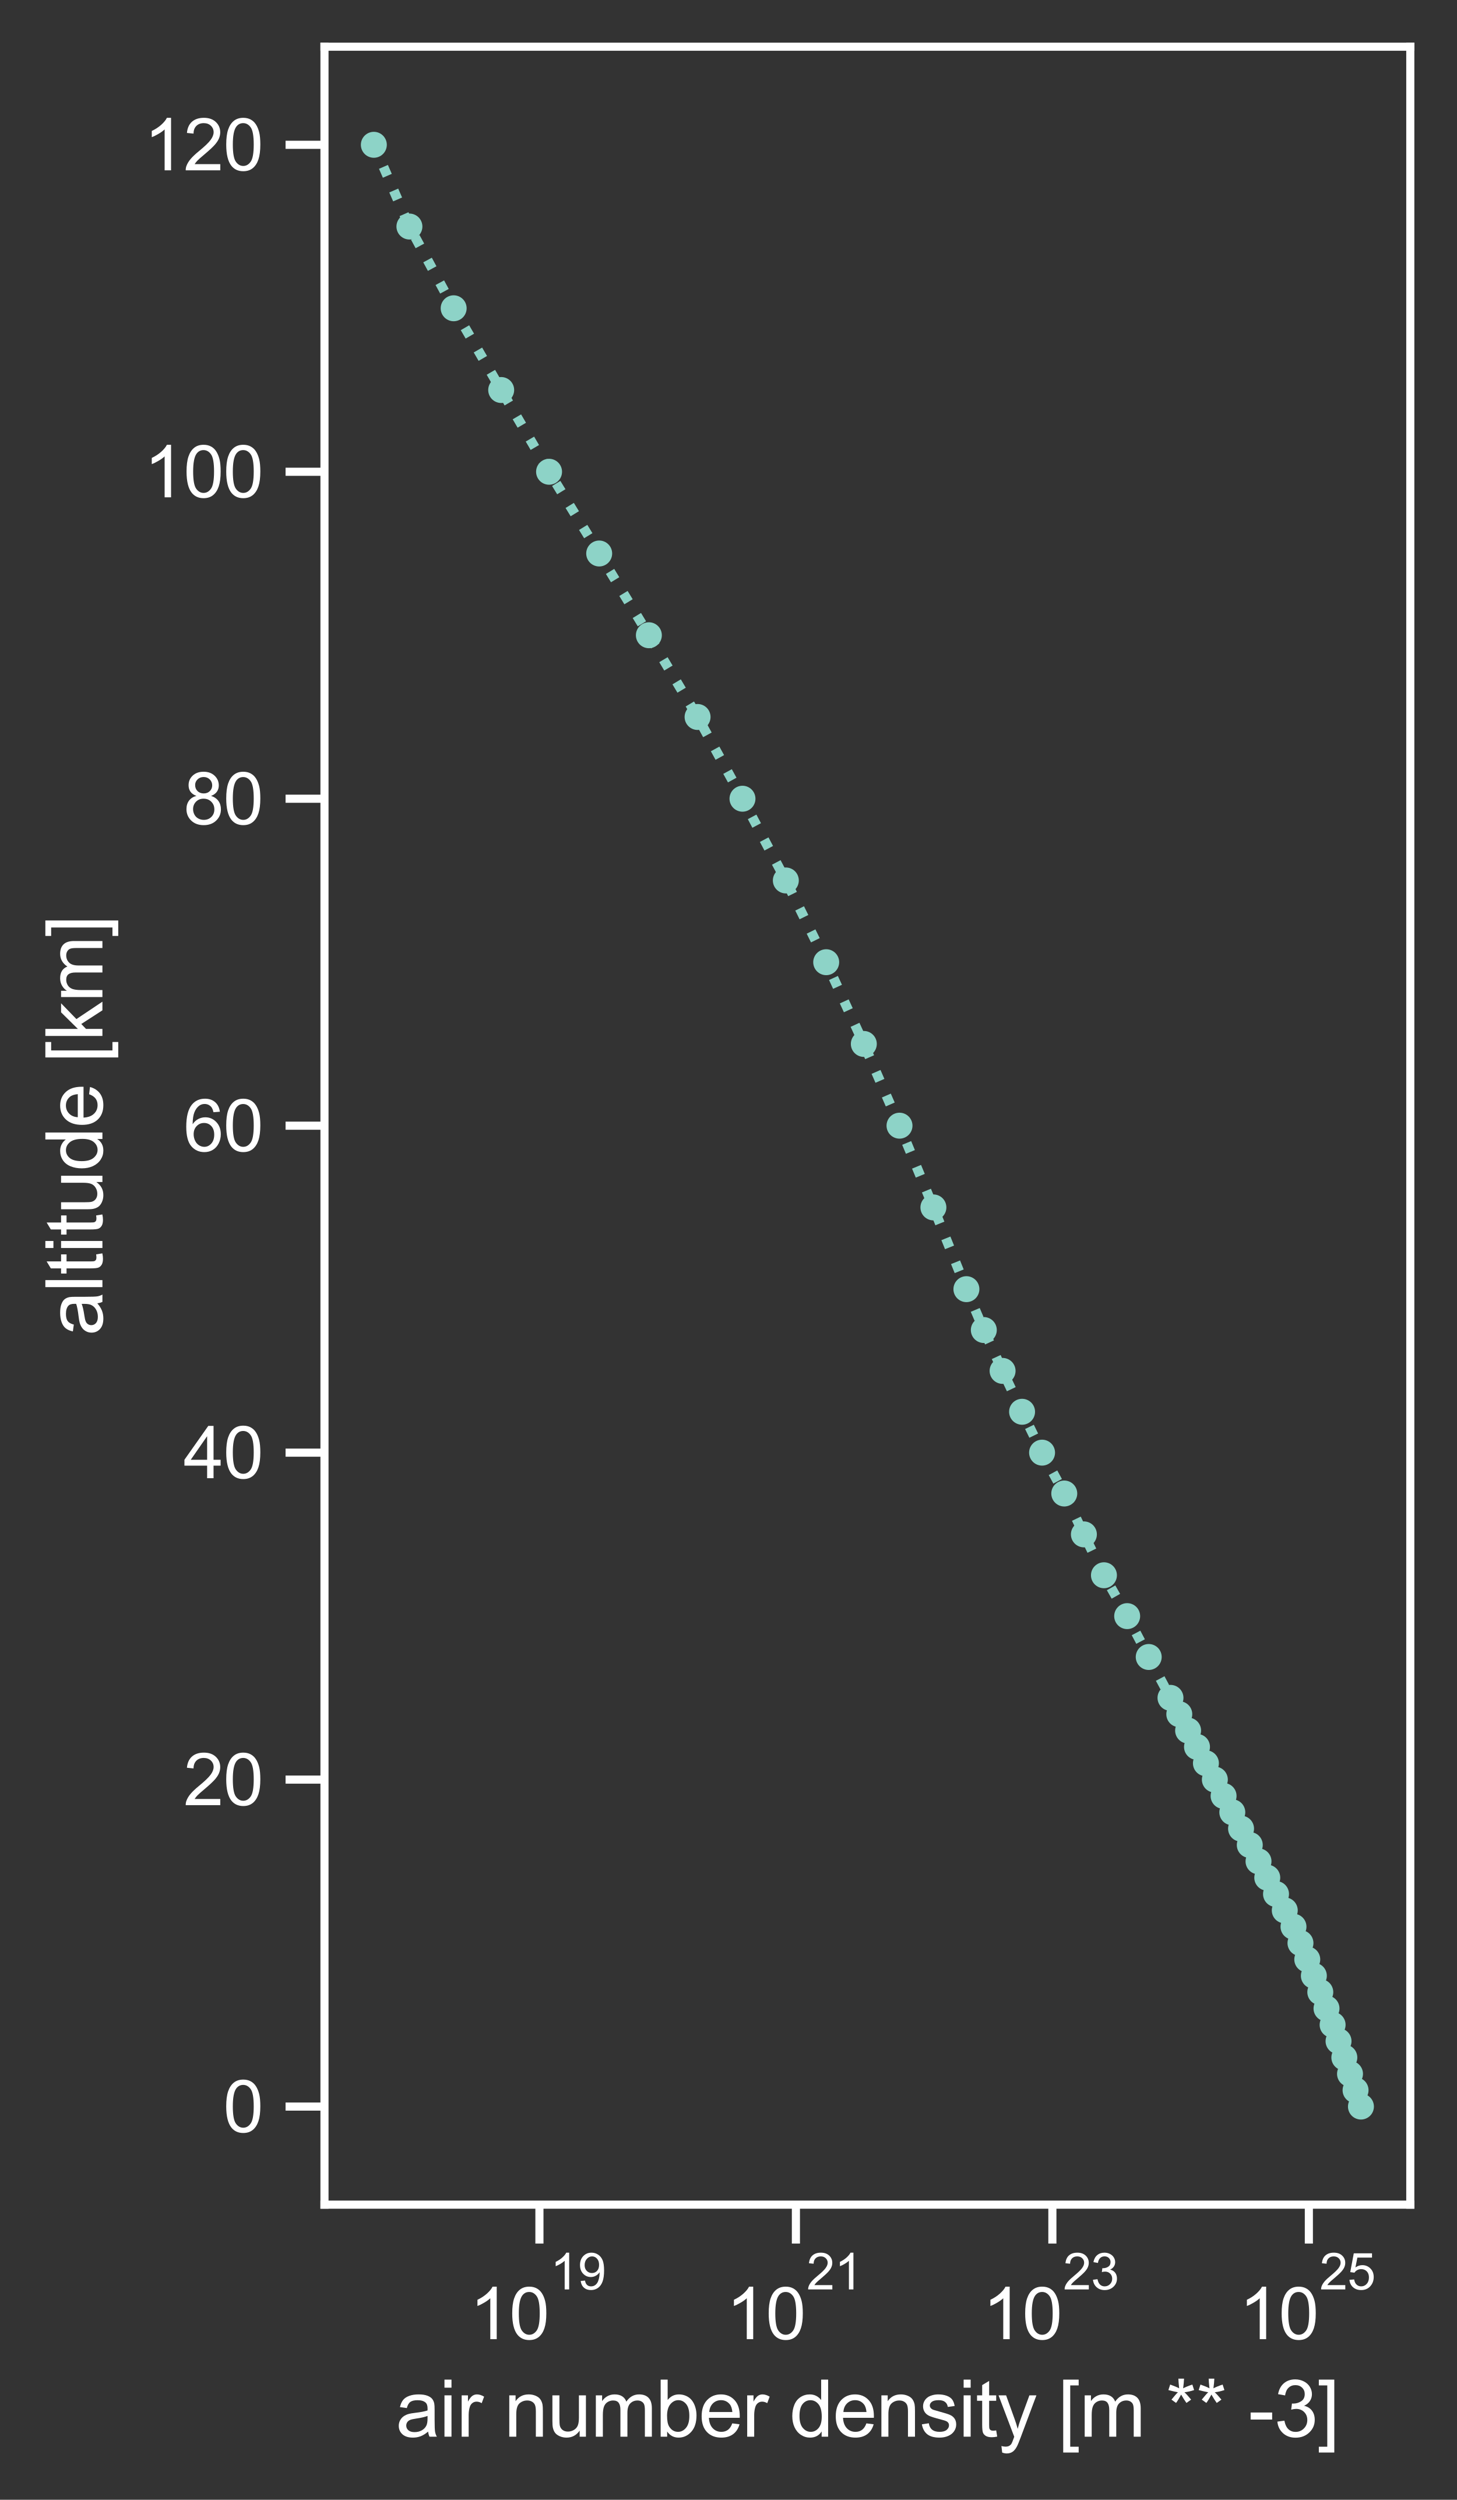 <?xml version="1.0" encoding="utf-8" standalone="no"?>
<!DOCTYPE svg PUBLIC "-//W3C//DTD SVG 1.1//EN"
  "http://www.w3.org/Graphics/SVG/1.1/DTD/svg11.dtd">
<svg xmlns:xlink="http://www.w3.org/1999/xlink" width="224.625pt" height="385.331pt" viewBox="0 0 224.625 385.331" xmlns="http://www.w3.org/2000/svg" version="1.1">
 <rect x="0" y="0" width="224.625" height="385.331" fill="#333333" stroke="none"/>
 <defs>
  <style type="text/css">*{stroke-linejoin: round; stroke-linecap: butt}</style>
 </defs>
 <g id="figure_1">
  <g id="patch_1">
   <path d="M 0 385.331
L 224.625 385.331
L 224.625 0
L 0 0
L 0 385.331
z
" style="fill: none"/>
  </g>
  <g id="axes_1">
   <g id="patch_2">
    <path d="M 50.025 339.84
L 217.425 339.84
L 217.425 7.2
L 50.025 7.2
L 50.025 339.84
z
" style="fill: none"/>
   </g>
   <g id="matplotlib.axis_1">
    <g id="xtick_1">
     <g id="line2d_1">
      <defs>
       <path id="m7d8b421454" d="M 0 0
L 0 6
" style="stroke: #ffffff; stroke-width: 1.25"/>
      </defs>
      <g>
       <use xlink:href="#m7d8b421454" x="83.163" y="339.84" style="fill: #ffffff; stroke: #ffffff; stroke-width: 1.25"/>
      </g>
     </g>
     <g id="text_1">
      <!-- $\mathdefault{10^{19}}$ -->
      <g style="fill: #ffffff" transform="translate(72.383 360.684) scale(0.11 -0.11)">
       <defs>
        <path id="ArialMT-31" d="M 2384 0
L 1822 0
L 1822 3584
Q 1619 3391 1289 3197
Q 959 3003 697 2906
L 697 3450
Q 1169 3672 1522 3987
Q 1875 4303 2022 4600
L 2384 4600
L 2384 0
z
" transform="scale(0.016)"/>
        <path id="ArialMT-30" d="M 266 2259
Q 266 3072 433 3567
Q 600 4063 929 4331
Q 1259 4600 1759 4600
Q 2128 4600 2406 4451
Q 2684 4303 2865 4023
Q 3047 3744 3150 3342
Q 3253 2941 3253 2259
Q 3253 1453 3087 958
Q 2922 463 2592 192
Q 2263 -78 1759 -78
Q 1097 -78 719 397
Q 266 969 266 2259
z
M 844 2259
Q 844 1131 1108 757
Q 1372 384 1759 384
Q 2147 384 2411 759
Q 2675 1134 2675 2259
Q 2675 3391 2411 3762
Q 2147 4134 1753 4134
Q 1366 4134 1134 3806
Q 844 3388 844 2259
z
" transform="scale(0.016)"/>
        <path id="ArialMT-39" d="M 350 1059
L 891 1109
Q 959 728 1153 556
Q 1347 384 1650 384
Q 1909 384 2104 503
Q 2300 622 2425 820
Q 2550 1019 2634 1356
Q 2719 1694 2719 2044
Q 2719 2081 2716 2156
Q 2547 1888 2255 1720
Q 1963 1553 1622 1553
Q 1053 1553 659 1965
Q 266 2378 266 3053
Q 266 3750 677 4175
Q 1088 4600 1706 4600
Q 2153 4600 2523 4359
Q 2894 4119 3086 3673
Q 3278 3228 3278 2384
Q 3278 1506 3087 986
Q 2897 466 2520 194
Q 2144 -78 1638 -78
Q 1100 -78 759 220
Q 419 519 350 1059
z
M 2653 3081
Q 2653 3566 2395 3850
Q 2138 4134 1775 4134
Q 1400 4134 1122 3828
Q 844 3522 844 3034
Q 844 2597 1108 2323
Q 1372 2050 1759 2050
Q 2150 2050 2401 2323
Q 2653 2597 2653 3081
z
" transform="scale(0.016)"/>
       </defs>
       <use xlink:href="#ArialMT-31" transform="translate(0 0.994)"/>
       <use xlink:href="#ArialMT-30" transform="translate(55.615 0.994)"/>
       <use xlink:href="#ArialMT-31" transform="translate(112.973 70.688) scale(0.7)"/>
       <use xlink:href="#ArialMT-39" transform="translate(151.903 70.688) scale(0.7)"/>
      </g>
     </g>
    </g>
    <g id="xtick_2">
     <g id="line2d_2">
      <g>
       <use xlink:href="#m7d8b421454" x="122.704" y="339.84" style="fill: #ffffff; stroke: #ffffff; stroke-width: 1.25"/>
      </g>
     </g>
     <g id="text_2">
      <!-- $\mathdefault{10^{21}}$ -->
      <g style="fill: #ffffff" transform="translate(111.924 360.684) scale(0.11 -0.11)">
       <defs>
        <path id="ArialMT-32" d="M 3222 541
L 3222 0
L 194 0
Q 188 203 259 391
Q 375 700 629 1000
Q 884 1300 1366 1694
Q 2113 2306 2375 2664
Q 2638 3022 2638 3341
Q 2638 3675 2398 3904
Q 2159 4134 1775 4134
Q 1369 4134 1125 3890
Q 881 3647 878 3216
L 300 3275
Q 359 3922 746 4261
Q 1134 4600 1788 4600
Q 2447 4600 2831 4234
Q 3216 3869 3216 3328
Q 3216 3053 3103 2787
Q 2991 2522 2730 2228
Q 2469 1934 1863 1422
Q 1356 997 1212 845
Q 1069 694 975 541
L 3222 541
z
" transform="scale(0.016)"/>
       </defs>
       <use xlink:href="#ArialMT-31" transform="translate(0 0.994)"/>
       <use xlink:href="#ArialMT-30" transform="translate(55.615 0.994)"/>
       <use xlink:href="#ArialMT-32" transform="translate(112.973 70.688) scale(0.7)"/>
       <use xlink:href="#ArialMT-31" transform="translate(151.903 70.688) scale(0.7)"/>
      </g>
     </g>
    </g>
    <g id="xtick_3">
     <g id="line2d_3">
      <g>
       <use xlink:href="#m7d8b421454" x="162.245" y="339.84" style="fill: #ffffff; stroke: #ffffff; stroke-width: 1.25"/>
      </g>
     </g>
     <g id="text_3">
      <!-- $\mathdefault{10^{23}}$ -->
      <g style="fill: #ffffff" transform="translate(151.465 360.684) scale(0.11 -0.11)">
       <defs>
        <path id="ArialMT-33" d="M 269 1209
L 831 1284
Q 928 806 1161 595
Q 1394 384 1728 384
Q 2125 384 2398 659
Q 2672 934 2672 1341
Q 2672 1728 2419 1979
Q 2166 2231 1775 2231
Q 1616 2231 1378 2169
L 1441 2663
Q 1497 2656 1531 2656
Q 1891 2656 2178 2843
Q 2466 3031 2466 3422
Q 2466 3731 2256 3934
Q 2047 4138 1716 4138
Q 1388 4138 1169 3931
Q 950 3725 888 3313
L 325 3413
Q 428 3978 793 4289
Q 1159 4600 1703 4600
Q 2078 4600 2393 4439
Q 2709 4278 2876 4000
Q 3044 3722 3044 3409
Q 3044 3113 2884 2869
Q 2725 2625 2413 2481
Q 2819 2388 3044 2092
Q 3269 1797 3269 1353
Q 3269 753 2831 336
Q 2394 -81 1725 -81
Q 1122 -81 723 278
Q 325 638 269 1209
z
" transform="scale(0.016)"/>
       </defs>
       <use xlink:href="#ArialMT-31" transform="translate(0 0.994)"/>
       <use xlink:href="#ArialMT-30" transform="translate(55.615 0.994)"/>
       <use xlink:href="#ArialMT-32" transform="translate(112.973 70.688) scale(0.7)"/>
       <use xlink:href="#ArialMT-33" transform="translate(151.903 70.688) scale(0.7)"/>
      </g>
     </g>
    </g>
    <g id="xtick_4">
     <g id="line2d_4">
      <g>
       <use xlink:href="#m7d8b421454" x="201.786" y="339.84" style="fill: #ffffff; stroke: #ffffff; stroke-width: 1.25"/>
      </g>
     </g>
     <g id="text_4">
      <!-- $\mathdefault{10^{25}}$ -->
      <g style="fill: #ffffff" transform="translate(191.006 360.684) scale(0.11 -0.11)">
       <defs>
        <path id="ArialMT-35" d="M 266 1200
L 856 1250
Q 922 819 1161 601
Q 1400 384 1738 384
Q 2144 384 2425 690
Q 2706 997 2706 1503
Q 2706 1984 2436 2262
Q 2166 2541 1728 2541
Q 1456 2541 1237 2417
Q 1019 2294 894 2097
L 366 2166
L 809 4519
L 3088 4519
L 3088 3981
L 1259 3981
L 1013 2750
Q 1425 3038 1878 3038
Q 2478 3038 2890 2622
Q 3303 2206 3303 1553
Q 3303 931 2941 478
Q 2500 -78 1738 -78
Q 1113 -78 717 272
Q 322 622 266 1200
z
" transform="scale(0.016)"/>
       </defs>
       <use xlink:href="#ArialMT-31" transform="translate(0 0.994)"/>
       <use xlink:href="#ArialMT-30" transform="translate(55.615 0.994)"/>
       <use xlink:href="#ArialMT-32" transform="translate(112.973 70.688) scale(0.7)"/>
       <use xlink:href="#ArialMT-35" transform="translate(151.903 70.688) scale(0.7)"/>
      </g>
     </g>
    </g>
    <g id="text_5">
     <!-- air number density [m ** -3] -->
     <g style="fill: #ffffff" transform="translate(61.035 375.606) scale(0.12 -0.12)">
      <defs>
       <path id="ArialMT-61" d="M 2588 409
Q 2275 144 1986 34
Q 1697 -75 1366 -75
Q 819 -75 525 192
Q 231 459 231 875
Q 231 1119 342 1320
Q 453 1522 633 1644
Q 813 1766 1038 1828
Q 1203 1872 1538 1913
Q 2219 1994 2541 2106
Q 2544 2222 2544 2253
Q 2544 2597 2384 2738
Q 2169 2928 1744 2928
Q 1347 2928 1158 2789
Q 969 2650 878 2297
L 328 2372
Q 403 2725 575 2942
Q 747 3159 1072 3276
Q 1397 3394 1825 3394
Q 2250 3394 2515 3294
Q 2781 3194 2906 3042
Q 3031 2891 3081 2659
Q 3109 2516 3109 2141
L 3109 1391
Q 3109 606 3145 398
Q 3181 191 3288 0
L 2700 0
Q 2613 175 2588 409
z
M 2541 1666
Q 2234 1541 1622 1453
Q 1275 1403 1131 1340
Q 988 1278 909 1158
Q 831 1038 831 891
Q 831 666 1001 516
Q 1172 366 1500 366
Q 1825 366 2078 508
Q 2331 650 2450 897
Q 2541 1088 2541 1459
L 2541 1666
z
" transform="scale(0.016)"/>
       <path id="ArialMT-69" d="M 425 3934
L 425 4581
L 988 4581
L 988 3934
L 425 3934
z
M 425 0
L 425 3319
L 988 3319
L 988 0
L 425 0
z
" transform="scale(0.016)"/>
       <path id="ArialMT-72" d="M 416 0
L 416 3319
L 922 3319
L 922 2816
Q 1116 3169 1280 3281
Q 1444 3394 1641 3394
Q 1925 3394 2219 3213
L 2025 2691
Q 1819 2813 1613 2813
Q 1428 2813 1281 2702
Q 1134 2591 1072 2394
Q 978 2094 978 1738
L 978 0
L 416 0
z
" transform="scale(0.016)"/>
       <path id="ArialMT-20" transform="scale(0.016)"/>
       <path id="ArialMT-6e" d="M 422 0
L 422 3319
L 928 3319
L 928 2847
Q 1294 3394 1984 3394
Q 2284 3394 2536 3286
Q 2788 3178 2913 3003
Q 3038 2828 3088 2588
Q 3119 2431 3119 2041
L 3119 0
L 2556 0
L 2556 2019
Q 2556 2363 2490 2533
Q 2425 2703 2258 2804
Q 2091 2906 1866 2906
Q 1506 2906 1245 2678
Q 984 2450 984 1813
L 984 0
L 422 0
z
" transform="scale(0.016)"/>
       <path id="ArialMT-75" d="M 2597 0
L 2597 488
Q 2209 -75 1544 -75
Q 1250 -75 995 37
Q 741 150 617 320
Q 494 491 444 738
Q 409 903 409 1263
L 409 3319
L 972 3319
L 972 1478
Q 972 1038 1006 884
Q 1059 663 1231 536
Q 1403 409 1656 409
Q 1909 409 2131 539
Q 2353 669 2445 892
Q 2538 1116 2538 1541
L 2538 3319
L 3100 3319
L 3100 0
L 2597 0
z
" transform="scale(0.016)"/>
       <path id="ArialMT-6d" d="M 422 0
L 422 3319
L 925 3319
L 925 2853
Q 1081 3097 1340 3245
Q 1600 3394 1931 3394
Q 2300 3394 2536 3241
Q 2772 3088 2869 2813
Q 3263 3394 3894 3394
Q 4388 3394 4653 3120
Q 4919 2847 4919 2278
L 4919 0
L 4359 0
L 4359 2091
Q 4359 2428 4304 2576
Q 4250 2725 4106 2815
Q 3963 2906 3769 2906
Q 3419 2906 3187 2673
Q 2956 2441 2956 1928
L 2956 0
L 2394 0
L 2394 2156
Q 2394 2531 2256 2718
Q 2119 2906 1806 2906
Q 1569 2906 1367 2781
Q 1166 2656 1075 2415
Q 984 2175 984 1722
L 984 0
L 422 0
z
" transform="scale(0.016)"/>
       <path id="ArialMT-62" d="M 941 0
L 419 0
L 419 4581
L 981 4581
L 981 2947
Q 1338 3394 1891 3394
Q 2197 3394 2470 3270
Q 2744 3147 2920 2923
Q 3097 2700 3197 2384
Q 3297 2069 3297 1709
Q 3297 856 2875 390
Q 2453 -75 1863 -75
Q 1275 -75 941 416
L 941 0
z
M 934 1684
Q 934 1088 1097 822
Q 1363 388 1816 388
Q 2184 388 2453 708
Q 2722 1028 2722 1663
Q 2722 2313 2464 2622
Q 2206 2931 1841 2931
Q 1472 2931 1203 2611
Q 934 2291 934 1684
z
" transform="scale(0.016)"/>
       <path id="ArialMT-65" d="M 2694 1069
L 3275 997
Q 3138 488 2766 206
Q 2394 -75 1816 -75
Q 1088 -75 661 373
Q 234 822 234 1631
Q 234 2469 665 2931
Q 1097 3394 1784 3394
Q 2450 3394 2872 2941
Q 3294 2488 3294 1666
Q 3294 1616 3291 1516
L 816 1516
Q 847 969 1125 678
Q 1403 388 1819 388
Q 2128 388 2347 550
Q 2566 713 2694 1069
z
M 847 1978
L 2700 1978
Q 2663 2397 2488 2606
Q 2219 2931 1791 2931
Q 1403 2931 1139 2672
Q 875 2413 847 1978
z
" transform="scale(0.016)"/>
       <path id="ArialMT-64" d="M 2575 0
L 2575 419
Q 2259 -75 1647 -75
Q 1250 -75 917 144
Q 584 363 401 755
Q 219 1147 219 1656
Q 219 2153 384 2558
Q 550 2963 881 3178
Q 1213 3394 1622 3394
Q 1922 3394 2156 3267
Q 2391 3141 2538 2938
L 2538 4581
L 3097 4581
L 3097 0
L 2575 0
z
M 797 1656
Q 797 1019 1065 703
Q 1334 388 1700 388
Q 2069 388 2326 689
Q 2584 991 2584 1609
Q 2584 2291 2321 2609
Q 2059 2928 1675 2928
Q 1300 2928 1048 2622
Q 797 2316 797 1656
z
" transform="scale(0.016)"/>
       <path id="ArialMT-73" d="M 197 991
L 753 1078
Q 800 744 1014 566
Q 1228 388 1613 388
Q 2000 388 2187 545
Q 2375 703 2375 916
Q 2375 1106 2209 1216
Q 2094 1291 1634 1406
Q 1016 1563 777 1677
Q 538 1791 414 1992
Q 291 2194 291 2438
Q 291 2659 392 2848
Q 494 3038 669 3163
Q 800 3259 1026 3326
Q 1253 3394 1513 3394
Q 1903 3394 2198 3281
Q 2494 3169 2634 2976
Q 2775 2784 2828 2463
L 2278 2388
Q 2241 2644 2061 2787
Q 1881 2931 1553 2931
Q 1166 2931 1000 2803
Q 834 2675 834 2503
Q 834 2394 903 2306
Q 972 2216 1119 2156
Q 1203 2125 1616 2013
Q 2213 1853 2448 1751
Q 2684 1650 2818 1456
Q 2953 1263 2953 975
Q 2953 694 2789 445
Q 2625 197 2315 61
Q 2006 -75 1616 -75
Q 969 -75 630 194
Q 291 463 197 991
z
" transform="scale(0.016)"/>
       <path id="ArialMT-74" d="M 1650 503
L 1731 6
Q 1494 -44 1306 -44
Q 1000 -44 831 53
Q 663 150 594 308
Q 525 466 525 972
L 525 2881
L 113 2881
L 113 3319
L 525 3319
L 525 4141
L 1084 4478
L 1084 3319
L 1650 3319
L 1650 2881
L 1084 2881
L 1084 941
Q 1084 700 1114 631
Q 1144 563 1211 522
Q 1278 481 1403 481
Q 1497 481 1650 503
z
" transform="scale(0.016)"/>
       <path id="ArialMT-79" d="M 397 -1278
L 334 -750
Q 519 -800 656 -800
Q 844 -800 956 -737
Q 1069 -675 1141 -563
Q 1194 -478 1313 -144
Q 1328 -97 1363 -6
L 103 3319
L 709 3319
L 1400 1397
Q 1534 1031 1641 628
Q 1738 1016 1872 1384
L 2581 3319
L 3144 3319
L 1881 -56
Q 1678 -603 1566 -809
Q 1416 -1088 1222 -1217
Q 1028 -1347 759 -1347
Q 597 -1347 397 -1278
z
" transform="scale(0.016)"/>
       <path id="ArialMT-5b" d="M 434 -1272
L 434 4581
L 1675 4581
L 1675 4116
L 997 4116
L 997 -806
L 1675 -806
L 1675 -1272
L 434 -1272
z
" transform="scale(0.016)"/>
       <path id="ArialMT-2a" d="M 200 3741
L 344 4184
Q 841 4009 1066 3881
Q 1006 4447 1003 4659
L 1456 4659
Q 1447 4350 1384 3884
Q 1706 4047 2122 4184
L 2266 3741
Q 1869 3609 1488 3566
Q 1678 3400 2025 2975
L 1650 2709
Q 1469 2956 1222 3381
Q 991 2941 816 2709
L 447 2975
Q 809 3422 966 3566
Q 563 3644 200 3741
z
" transform="scale(0.016)"/>
       <path id="ArialMT-2d" d="M 203 1375
L 203 1941
L 1931 1941
L 1931 1375
L 203 1375
z
" transform="scale(0.016)"/>
       <path id="ArialMT-5d" d="M 1363 -1272
L 122 -1272
L 122 -806
L 800 -806
L 800 4116
L 122 4116
L 122 4581
L 1363 4581
L 1363 -1272
z
" transform="scale(0.016)"/>
      </defs>
      <use xlink:href="#ArialMT-61"/>
      <use xlink:href="#ArialMT-69" transform="translate(55.615 0)"/>
      <use xlink:href="#ArialMT-72" transform="translate(77.832 0)"/>
      <use xlink:href="#ArialMT-20" transform="translate(111.133 0)"/>
      <use xlink:href="#ArialMT-6e" transform="translate(138.916 0)"/>
      <use xlink:href="#ArialMT-75" transform="translate(194.531 0)"/>
      <use xlink:href="#ArialMT-6d" transform="translate(250.146 0)"/>
      <use xlink:href="#ArialMT-62" transform="translate(333.447 0)"/>
      <use xlink:href="#ArialMT-65" transform="translate(389.062 0)"/>
      <use xlink:href="#ArialMT-72" transform="translate(444.678 0)"/>
      <use xlink:href="#ArialMT-20" transform="translate(477.979 0)"/>
      <use xlink:href="#ArialMT-64" transform="translate(505.762 0)"/>
      <use xlink:href="#ArialMT-65" transform="translate(561.377 0)"/>
      <use xlink:href="#ArialMT-6e" transform="translate(616.992 0)"/>
      <use xlink:href="#ArialMT-73" transform="translate(672.607 0)"/>
      <use xlink:href="#ArialMT-69" transform="translate(722.607 0)"/>
      <use xlink:href="#ArialMT-74" transform="translate(744.824 0)"/>
      <use xlink:href="#ArialMT-79" transform="translate(772.607 0)"/>
      <use xlink:href="#ArialMT-20" transform="translate(822.607 0)"/>
      <use xlink:href="#ArialMT-5b" transform="translate(850.391 0)"/>
      <use xlink:href="#ArialMT-6d" transform="translate(878.174 0)"/>
      <use xlink:href="#ArialMT-20" transform="translate(961.475 0)"/>
      <use xlink:href="#ArialMT-2a" transform="translate(989.258 0)"/>
      <use xlink:href="#ArialMT-2a" transform="translate(1028.174 0)"/>
      <use xlink:href="#ArialMT-20" transform="translate(1067.09 0)"/>
      <use xlink:href="#ArialMT-2d" transform="translate(1094.873 0)"/>
      <use xlink:href="#ArialMT-33" transform="translate(1128.174 0)"/>
      <use xlink:href="#ArialMT-5d" transform="translate(1183.789 0)"/>
     </g>
    </g>
   </g>
   <g id="matplotlib.axis_2">
    <g id="ytick_1">
     <g id="line2d_5">
      <defs>
       <path id="m707c1c46cb" d="M 0 0
L -6 0
" style="stroke: #ffffff; stroke-width: 1.25"/>
      </defs>
      <g>
       <use xlink:href="#m707c1c46cb" x="50.025" y="324.72" style="fill: #ffffff; stroke: #ffffff; stroke-width: 1.25"/>
      </g>
     </g>
     <g id="text_6">
      <!-- 0 -->
      <g style="fill: #ffffff" transform="translate(34.408 328.657) scale(0.11 -0.11)">
       <use xlink:href="#ArialMT-30"/>
      </g>
     </g>
    </g>
    <g id="ytick_2">
     <g id="line2d_6">
      <g>
       <use xlink:href="#m707c1c46cb" x="50.025" y="274.32" style="fill: #ffffff; stroke: #ffffff; stroke-width: 1.25"/>
      </g>
     </g>
     <g id="text_7">
      <!-- 20 -->
      <g style="fill: #ffffff" transform="translate(28.291 278.257) scale(0.11 -0.11)">
       <use xlink:href="#ArialMT-32"/>
       <use xlink:href="#ArialMT-30" transform="translate(55.615 0)"/>
      </g>
     </g>
    </g>
    <g id="ytick_3">
     <g id="line2d_7">
      <g>
       <use xlink:href="#m707c1c46cb" x="50.025" y="223.92" style="fill: #ffffff; stroke: #ffffff; stroke-width: 1.25"/>
      </g>
     </g>
     <g id="text_8">
      <!-- 40 -->
      <g style="fill: #ffffff" transform="translate(28.291 227.857) scale(0.11 -0.11)">
       <defs>
        <path id="ArialMT-34" d="M 2069 0
L 2069 1097
L 81 1097
L 81 1613
L 2172 4581
L 2631 4581
L 2631 1613
L 3250 1613
L 3250 1097
L 2631 1097
L 2631 0
L 2069 0
z
M 2069 1613
L 2069 3678
L 634 1613
L 2069 1613
z
" transform="scale(0.016)"/>
       </defs>
       <use xlink:href="#ArialMT-34"/>
       <use xlink:href="#ArialMT-30" transform="translate(55.615 0)"/>
      </g>
     </g>
    </g>
    <g id="ytick_4">
     <g id="line2d_8">
      <g>
       <use xlink:href="#m707c1c46cb" x="50.025" y="173.52" style="fill: #ffffff; stroke: #ffffff; stroke-width: 1.25"/>
      </g>
     </g>
     <g id="text_9">
      <!-- 60 -->
      <g style="fill: #ffffff" transform="translate(28.291 177.457) scale(0.11 -0.11)">
       <defs>
        <path id="ArialMT-36" d="M 3184 3459
L 2625 3416
Q 2550 3747 2413 3897
Q 2184 4138 1850 4138
Q 1581 4138 1378 3988
Q 1113 3794 959 3422
Q 806 3050 800 2363
Q 1003 2672 1297 2822
Q 1591 2972 1913 2972
Q 2475 2972 2870 2558
Q 3266 2144 3266 1488
Q 3266 1056 3080 686
Q 2894 316 2569 119
Q 2244 -78 1831 -78
Q 1128 -78 684 439
Q 241 956 241 2144
Q 241 3472 731 4075
Q 1159 4600 1884 4600
Q 2425 4600 2770 4297
Q 3116 3994 3184 3459
z
M 888 1484
Q 888 1194 1011 928
Q 1134 663 1356 523
Q 1578 384 1822 384
Q 2178 384 2434 671
Q 2691 959 2691 1453
Q 2691 1928 2437 2201
Q 2184 2475 1800 2475
Q 1419 2475 1153 2201
Q 888 1928 888 1484
z
" transform="scale(0.016)"/>
       </defs>
       <use xlink:href="#ArialMT-36"/>
       <use xlink:href="#ArialMT-30" transform="translate(55.615 0)"/>
      </g>
     </g>
    </g>
    <g id="ytick_5">
     <g id="line2d_9">
      <g>
       <use xlink:href="#m707c1c46cb" x="50.025" y="123.12" style="fill: #ffffff; stroke: #ffffff; stroke-width: 1.25"/>
      </g>
     </g>
     <g id="text_10">
      <!-- 80 -->
      <g style="fill: #ffffff" transform="translate(28.291 127.057) scale(0.11 -0.11)">
       <defs>
        <path id="ArialMT-38" d="M 1131 2484
Q 781 2613 612 2850
Q 444 3088 444 3419
Q 444 3919 803 4259
Q 1163 4600 1759 4600
Q 2359 4600 2725 4251
Q 3091 3903 3091 3403
Q 3091 3084 2923 2848
Q 2756 2613 2416 2484
Q 2838 2347 3058 2040
Q 3278 1734 3278 1309
Q 3278 722 2862 322
Q 2447 -78 1769 -78
Q 1091 -78 675 323
Q 259 725 259 1325
Q 259 1772 486 2073
Q 713 2375 1131 2484
z
M 1019 3438
Q 1019 3113 1228 2906
Q 1438 2700 1772 2700
Q 2097 2700 2305 2904
Q 2513 3109 2513 3406
Q 2513 3716 2298 3927
Q 2084 4138 1766 4138
Q 1444 4138 1231 3931
Q 1019 3725 1019 3438
z
M 838 1322
Q 838 1081 952 856
Q 1066 631 1291 507
Q 1516 384 1775 384
Q 2178 384 2440 643
Q 2703 903 2703 1303
Q 2703 1709 2433 1975
Q 2163 2241 1756 2241
Q 1359 2241 1098 1978
Q 838 1716 838 1322
z
" transform="scale(0.016)"/>
       </defs>
       <use xlink:href="#ArialMT-38"/>
       <use xlink:href="#ArialMT-30" transform="translate(55.615 0)"/>
      </g>
     </g>
    </g>
    <g id="ytick_6">
     <g id="line2d_10">
      <g>
       <use xlink:href="#m707c1c46cb" x="50.025" y="72.72" style="fill: #ffffff; stroke: #ffffff; stroke-width: 1.25"/>
      </g>
     </g>
     <g id="text_11">
      <!-- 100 -->
      <g style="fill: #ffffff" transform="translate(22.174 76.657) scale(0.11 -0.11)">
       <use xlink:href="#ArialMT-31"/>
       <use xlink:href="#ArialMT-30" transform="translate(55.615 0)"/>
       <use xlink:href="#ArialMT-30" transform="translate(111.23 0)"/>
      </g>
     </g>
    </g>
    <g id="ytick_7">
     <g id="line2d_11">
      <g>
       <use xlink:href="#m707c1c46cb" x="50.025" y="22.32" style="fill: #ffffff; stroke: #ffffff; stroke-width: 1.25"/>
      </g>
     </g>
     <g id="text_12">
      <!-- 120 -->
      <g style="fill: #ffffff" transform="translate(22.174 26.257) scale(0.11 -0.11)">
       <use xlink:href="#ArialMT-31"/>
       <use xlink:href="#ArialMT-32" transform="translate(55.615 0)"/>
       <use xlink:href="#ArialMT-30" transform="translate(111.23 0)"/>
      </g>
     </g>
    </g>
    <g id="text_13">
     <!-- altitude [km] -->
     <g style="fill: #ffffff" transform="translate(15.789 205.865) rotate(-90) scale(0.12 -0.12)">
      <defs>
       <path id="ArialMT-6c" d="M 409 0
L 409 4581
L 972 4581
L 972 0
L 409 0
z
" transform="scale(0.016)"/>
       <path id="ArialMT-6b" d="M 425 0
L 425 4581
L 988 4581
L 988 1969
L 2319 3319
L 3047 3319
L 1778 2088
L 3175 0
L 2481 0
L 1384 1697
L 988 1316
L 988 0
L 425 0
z
" transform="scale(0.016)"/>
      </defs>
      <use xlink:href="#ArialMT-61"/>
      <use xlink:href="#ArialMT-6c" transform="translate(55.615 0)"/>
      <use xlink:href="#ArialMT-74" transform="translate(77.832 0)"/>
      <use xlink:href="#ArialMT-69" transform="translate(105.615 0)"/>
      <use xlink:href="#ArialMT-74" transform="translate(127.832 0)"/>
      <use xlink:href="#ArialMT-75" transform="translate(155.615 0)"/>
      <use xlink:href="#ArialMT-64" transform="translate(211.23 0)"/>
      <use xlink:href="#ArialMT-65" transform="translate(266.846 0)"/>
      <use xlink:href="#ArialMT-20" transform="translate(322.461 0)"/>
      <use xlink:href="#ArialMT-5b" transform="translate(350.244 0)"/>
      <use xlink:href="#ArialMT-6b" transform="translate(378.027 0)"/>
      <use xlink:href="#ArialMT-6d" transform="translate(428.027 0)"/>
      <use xlink:href="#ArialMT-5d" transform="translate(511.328 0)"/>
     </g>
    </g>
   </g>
   <g id="line2d_12">
    <path d="M 209.816 324.72
L 208.986 322.2
L 208.131 319.68
L 207.256 317.16
L 206.362 314.64
L 205.448 312.12
L 204.507 309.6
L 203.549 307.08
L 202.557 304.56
L 201.541 302.04
L 200.493 299.52
L 199.417 297
L 198.072 294.48
L 196.724 291.96
L 195.374 289.44
L 194.025 286.92
L 192.678 284.4
L 191.333 281.88
L 189.985 279.36
L 188.639 276.84
L 187.293 274.32
L 185.916 271.8
L 184.541 269.28
L 183.17 266.76
L 181.811 264.24
L 180.454 261.72
L 177.098 255.42
L 173.775 249.12
L 170.194 242.82
L 167.104 236.52
L 164.078 230.22
L 160.655 223.92
L 157.572 217.62
L 154.568 211.32
L 151.675 205.02
L 148.991 198.72
L 143.903 186.12
L 138.677 173.52
L 133.176 160.92
L 127.375 148.32
L 121.152 135.72
L 114.468 123.12
L 107.545 110.52
L 100.036 97.92
L 92.376 85.32
L 84.649 72.72
L 77.268 60.12
L 69.941 47.52
L 63.12 34.92
L 57.635 22.32
" clip-path="url(#p0ec06abe60)" style="fill: none; stroke-dasharray: 1.5,2.475; stroke-dashoffset: 0; stroke: #8dd3c7; stroke-width: 1.5"/>
    <defs>
     <path id="md41ebbc082" d="M 0 1.5
C 0.398 1.5 0.779 1.342 1.061 1.061
C 1.342 0.779 1.5 0.398 1.5 0
C 1.5 -0.398 1.342 -0.779 1.061 -1.061
C 0.779 -1.342 0.398 -1.5 0 -1.5
C -0.398 -1.5 -0.779 -1.342 -1.061 -1.061
C -1.342 -0.779 -1.5 -0.398 -1.5 0
C -1.5 0.398 -1.342 0.779 -1.061 1.061
C -0.779 1.342 -0.398 1.5 0 1.5
z
" style="stroke: #8dd3c7"/>
    </defs>
    <g clip-path="url(#p0ec06abe60)">
     <use xlink:href="#md41ebbc082" x="209.816" y="324.72" style="fill: #8dd3c7; stroke: #8dd3c7"/>
     <use xlink:href="#md41ebbc082" x="208.986" y="322.2" style="fill: #8dd3c7; stroke: #8dd3c7"/>
     <use xlink:href="#md41ebbc082" x="208.131" y="319.68" style="fill: #8dd3c7; stroke: #8dd3c7"/>
     <use xlink:href="#md41ebbc082" x="207.256" y="317.16" style="fill: #8dd3c7; stroke: #8dd3c7"/>
     <use xlink:href="#md41ebbc082" x="206.362" y="314.64" style="fill: #8dd3c7; stroke: #8dd3c7"/>
     <use xlink:href="#md41ebbc082" x="205.448" y="312.12" style="fill: #8dd3c7; stroke: #8dd3c7"/>
     <use xlink:href="#md41ebbc082" x="204.507" y="309.6" style="fill: #8dd3c7; stroke: #8dd3c7"/>
     <use xlink:href="#md41ebbc082" x="203.549" y="307.08" style="fill: #8dd3c7; stroke: #8dd3c7"/>
     <use xlink:href="#md41ebbc082" x="202.557" y="304.56" style="fill: #8dd3c7; stroke: #8dd3c7"/>
     <use xlink:href="#md41ebbc082" x="201.541" y="302.04" style="fill: #8dd3c7; stroke: #8dd3c7"/>
     <use xlink:href="#md41ebbc082" x="200.493" y="299.52" style="fill: #8dd3c7; stroke: #8dd3c7"/>
     <use xlink:href="#md41ebbc082" x="199.417" y="297" style="fill: #8dd3c7; stroke: #8dd3c7"/>
     <use xlink:href="#md41ebbc082" x="198.072" y="294.48" style="fill: #8dd3c7; stroke: #8dd3c7"/>
     <use xlink:href="#md41ebbc082" x="196.724" y="291.96" style="fill: #8dd3c7; stroke: #8dd3c7"/>
     <use xlink:href="#md41ebbc082" x="195.374" y="289.44" style="fill: #8dd3c7; stroke: #8dd3c7"/>
     <use xlink:href="#md41ebbc082" x="194.025" y="286.92" style="fill: #8dd3c7; stroke: #8dd3c7"/>
     <use xlink:href="#md41ebbc082" x="192.678" y="284.4" style="fill: #8dd3c7; stroke: #8dd3c7"/>
     <use xlink:href="#md41ebbc082" x="191.333" y="281.88" style="fill: #8dd3c7; stroke: #8dd3c7"/>
     <use xlink:href="#md41ebbc082" x="189.985" y="279.36" style="fill: #8dd3c7; stroke: #8dd3c7"/>
     <use xlink:href="#md41ebbc082" x="188.639" y="276.84" style="fill: #8dd3c7; stroke: #8dd3c7"/>
     <use xlink:href="#md41ebbc082" x="187.293" y="274.32" style="fill: #8dd3c7; stroke: #8dd3c7"/>
     <use xlink:href="#md41ebbc082" x="185.916" y="271.8" style="fill: #8dd3c7; stroke: #8dd3c7"/>
     <use xlink:href="#md41ebbc082" x="184.541" y="269.28" style="fill: #8dd3c7; stroke: #8dd3c7"/>
     <use xlink:href="#md41ebbc082" x="183.17" y="266.76" style="fill: #8dd3c7; stroke: #8dd3c7"/>
     <use xlink:href="#md41ebbc082" x="181.811" y="264.24" style="fill: #8dd3c7; stroke: #8dd3c7"/>
     <use xlink:href="#md41ebbc082" x="180.454" y="261.72" style="fill: #8dd3c7; stroke: #8dd3c7"/>
     <use xlink:href="#md41ebbc082" x="177.098" y="255.42" style="fill: #8dd3c7; stroke: #8dd3c7"/>
     <use xlink:href="#md41ebbc082" x="173.775" y="249.12" style="fill: #8dd3c7; stroke: #8dd3c7"/>
     <use xlink:href="#md41ebbc082" x="170.194" y="242.82" style="fill: #8dd3c7; stroke: #8dd3c7"/>
     <use xlink:href="#md41ebbc082" x="167.104" y="236.52" style="fill: #8dd3c7; stroke: #8dd3c7"/>
     <use xlink:href="#md41ebbc082" x="164.078" y="230.22" style="fill: #8dd3c7; stroke: #8dd3c7"/>
     <use xlink:href="#md41ebbc082" x="160.655" y="223.92" style="fill: #8dd3c7; stroke: #8dd3c7"/>
     <use xlink:href="#md41ebbc082" x="157.572" y="217.62" style="fill: #8dd3c7; stroke: #8dd3c7"/>
     <use xlink:href="#md41ebbc082" x="154.568" y="211.32" style="fill: #8dd3c7; stroke: #8dd3c7"/>
     <use xlink:href="#md41ebbc082" x="151.675" y="205.02" style="fill: #8dd3c7; stroke: #8dd3c7"/>
     <use xlink:href="#md41ebbc082" x="148.991" y="198.72" style="fill: #8dd3c7; stroke: #8dd3c7"/>
     <use xlink:href="#md41ebbc082" x="143.903" y="186.12" style="fill: #8dd3c7; stroke: #8dd3c7"/>
     <use xlink:href="#md41ebbc082" x="138.677" y="173.52" style="fill: #8dd3c7; stroke: #8dd3c7"/>
     <use xlink:href="#md41ebbc082" x="133.176" y="160.92" style="fill: #8dd3c7; stroke: #8dd3c7"/>
     <use xlink:href="#md41ebbc082" x="127.375" y="148.32" style="fill: #8dd3c7; stroke: #8dd3c7"/>
     <use xlink:href="#md41ebbc082" x="121.152" y="135.72" style="fill: #8dd3c7; stroke: #8dd3c7"/>
     <use xlink:href="#md41ebbc082" x="114.468" y="123.12" style="fill: #8dd3c7; stroke: #8dd3c7"/>
     <use xlink:href="#md41ebbc082" x="107.545" y="110.52" style="fill: #8dd3c7; stroke: #8dd3c7"/>
     <use xlink:href="#md41ebbc082" x="100.036" y="97.92" style="fill: #8dd3c7; stroke: #8dd3c7"/>
     <use xlink:href="#md41ebbc082" x="92.376" y="85.32" style="fill: #8dd3c7; stroke: #8dd3c7"/>
     <use xlink:href="#md41ebbc082" x="84.649" y="72.72" style="fill: #8dd3c7; stroke: #8dd3c7"/>
     <use xlink:href="#md41ebbc082" x="77.268" y="60.12" style="fill: #8dd3c7; stroke: #8dd3c7"/>
     <use xlink:href="#md41ebbc082" x="69.941" y="47.52" style="fill: #8dd3c7; stroke: #8dd3c7"/>
     <use xlink:href="#md41ebbc082" x="63.12" y="34.92" style="fill: #8dd3c7; stroke: #8dd3c7"/>
     <use xlink:href="#md41ebbc082" x="57.635" y="22.32" style="fill: #8dd3c7; stroke: #8dd3c7"/>
    </g>
   </g>
   <g id="patch_3">
    <path d="M 50.025 339.84
L 50.025 7.2
" style="fill: none; stroke: #ffffff; stroke-width: 1.25; stroke-linejoin: miter; stroke-linecap: square"/>
   </g>
   <g id="patch_4">
    <path d="M 217.425 339.84
L 217.425 7.2
" style="fill: none; stroke: #ffffff; stroke-width: 1.25; stroke-linejoin: miter; stroke-linecap: square"/>
   </g>
   <g id="patch_5">
    <path d="M 50.025 339.84
L 217.425 339.84
" style="fill: none; stroke: #ffffff; stroke-width: 1.25; stroke-linejoin: miter; stroke-linecap: square"/>
   </g>
   <g id="patch_6">
    <path d="M 50.025 7.2
L 217.425 7.2
" style="fill: none; stroke: #ffffff; stroke-width: 1.25; stroke-linejoin: miter; stroke-linecap: square"/>
   </g>
  </g>
 </g>
 <defs>
  <clipPath id="p0ec06abe60">
   <rect x="50.025" y="7.2" width="167.4" height="332.64"/>
  </clipPath>
 </defs>
</svg>
